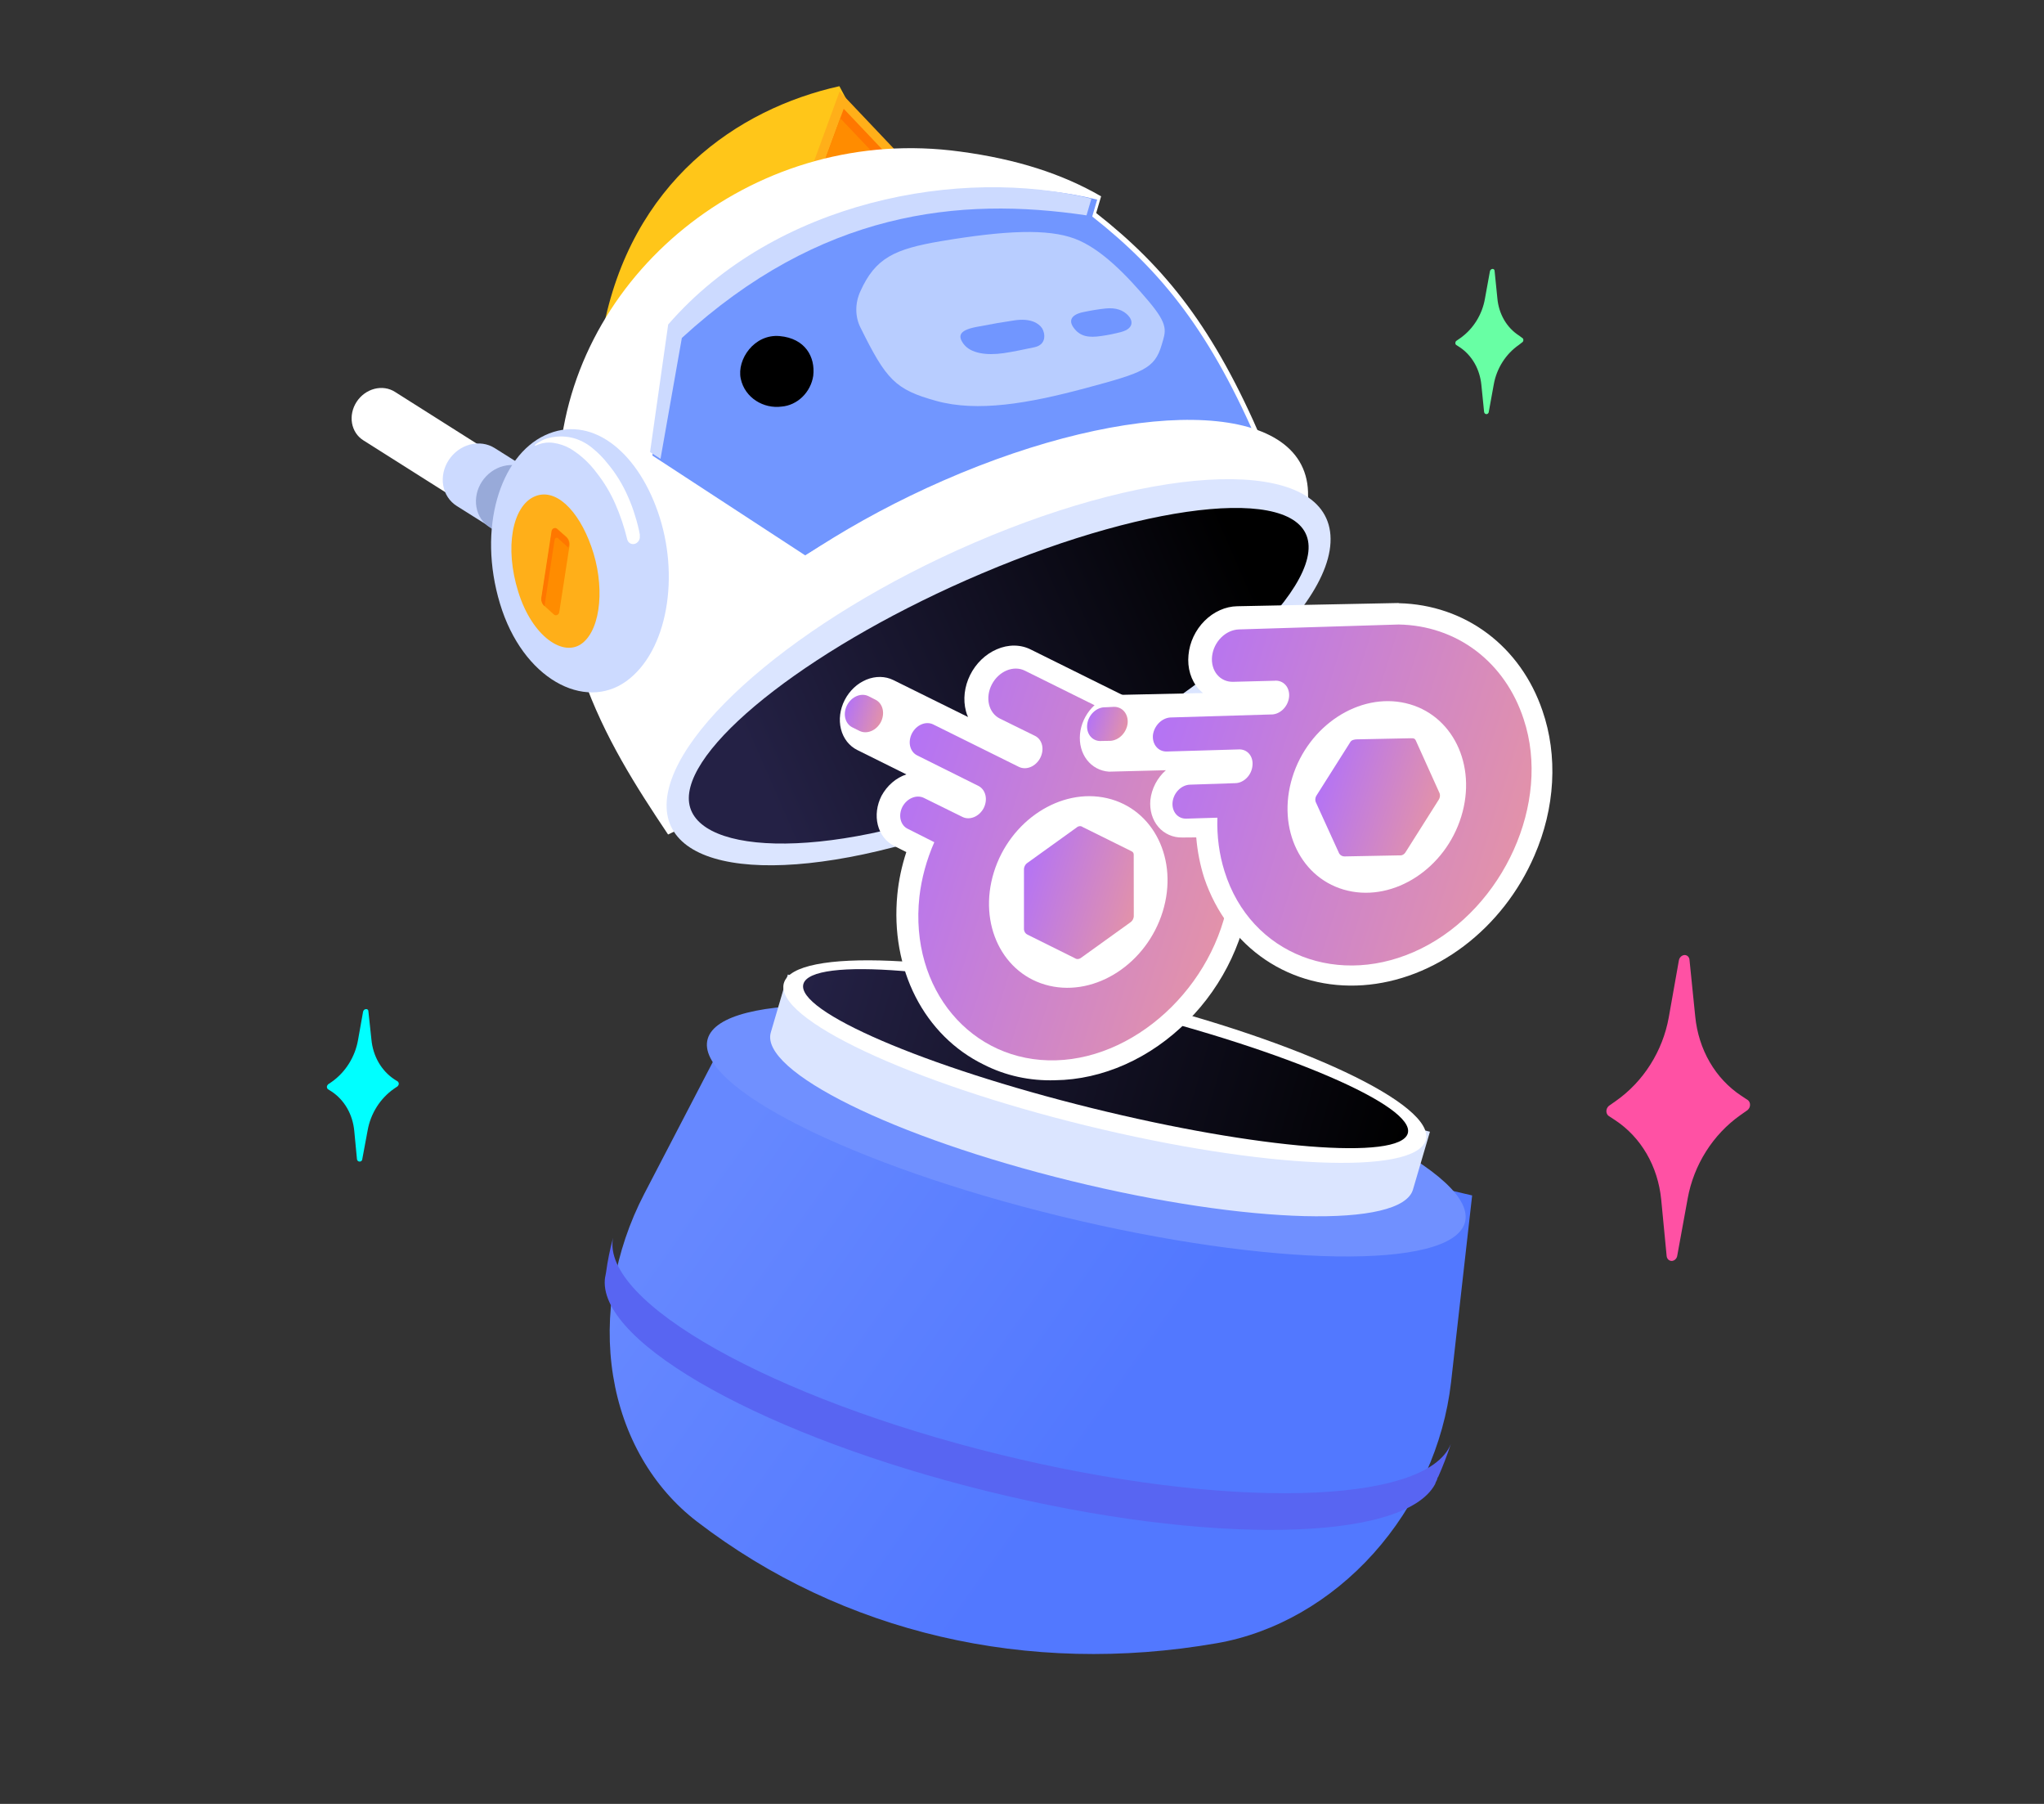 <svg width="221" height="195" viewBox="0 0 221 195" fill="none" xmlns="http://www.w3.org/2000/svg">
<rect x="0" y="0" width="221" height="195" fill="#333333" stroke="none"/>
<path d="M90.758 9.317C79.725 11.772 68.198 19.672 65.177 35.805L96.709 20.463L90.758 9.317Z" fill="#FFC619"/>
<path d="M90.777 9.883L86.728 20.953L99.232 18.798L90.777 9.883Z" fill="#FFAF19"/>
<path d="M91.223 11.759L87.925 20.727L98.079 18.983L91.223 11.759Z" fill="#FF7700"/>
<path d="M90.849 12.78L87.573 21.788L97.704 20.004L90.849 12.78Z" fill="#FF8C00"/>
<path d="M142.486 56.36L72.233 90.209C65.28 79.821 58.573 68.93 60.541 48.993C62.508 29.057 81.966 13.383 103.833 16.388C109.929 17.205 114.847 18.79 119.055 21.224L118.522 23.03C126.069 28.952 131.265 35.498 136.496 47.719C137.478 48.064 136.32 50.211 137.273 50.654L140.152 50.687C141.165 53.046 141.419 53.741 142.486 56.36Z" fill="white"/>
<path d="M61.201 54.063L57.783 59.301L39.278 47.594C38.959 47.392 38.687 47.124 38.478 46.806C38.27 46.488 38.128 46.126 38.061 45.74C37.994 45.354 38.004 44.952 38.089 44.557C38.174 44.162 38.334 43.782 38.558 43.438C39.011 42.743 39.702 42.239 40.478 42.036C41.254 41.833 42.052 41.948 42.696 42.356L61.201 54.063Z" fill="white"/>
<path d="M57.246 52.386L54.592 56.433C54.403 56.722 54.114 56.933 53.789 57.017C53.464 57.102 53.13 57.054 52.861 56.884L49.383 54.694C48.61 54.207 48.084 53.41 47.922 52.479C47.76 51.548 47.975 50.559 48.519 49.729C49.063 48.899 49.892 48.296 50.824 48.054C51.755 47.811 52.713 47.949 53.486 48.436L56.964 50.626C57.099 50.711 57.215 50.825 57.303 50.96C57.391 51.096 57.45 51.25 57.476 51.414C57.502 51.578 57.495 51.748 57.456 51.915C57.416 52.082 57.345 52.242 57.246 52.386Z" fill="#CCDAFF"/>
<path d="M60.834 54.717L58.181 58.765C57.991 59.054 57.702 59.264 57.377 59.349C57.052 59.433 56.718 59.385 56.449 59.215L52.971 57.026C52.198 56.538 51.673 55.742 51.511 54.811C51.349 53.88 51.563 52.89 52.107 52.06C52.651 51.23 53.48 50.628 54.412 50.385C55.343 50.143 56.301 50.28 57.075 50.767L60.552 52.957C60.822 53.127 61.005 53.405 61.061 53.729C61.118 54.054 61.043 54.399 60.853 54.688L60.834 54.717Z" fill="#98AAD9"/>
<path d="M136.217 48.35C125.121 45.214 105.556 48.475 87.06 60.035L70.535 49.242L72.824 35.717C84.509 22.209 104.338 18.052 118.63 21.578L118.093 23.403C125.703 29.387 130.942 36.001 136.217 48.35Z" fill="#7196FF"/>
<path d="M71.116 55.298C73.55 62.181 72.201 70.412 67.701 73.647C63.201 76.881 56.511 73.398 54.058 65.252C51.605 57.107 54.06 49.321 58.928 47.049C63.795 44.778 68.786 48.616 71.116 55.298Z" fill="#CCDAFF"/>
<path d="M57.86 48.067C58.172 47.835 58.507 47.642 58.857 47.492C59.217 47.36 59.588 47.272 59.961 47.228C60.742 47.126 61.523 47.195 62.251 47.432C62.961 47.671 63.613 48.047 64.175 48.542C64.727 48.997 65.229 49.513 65.675 50.081C66.588 51.166 67.342 52.391 67.915 53.722C68.203 54.365 68.45 55.031 68.653 55.715C68.879 56.405 69.058 57.114 69.188 57.837L69.168 57.904C69.186 57.996 69.186 58.093 69.168 58.189C69.149 58.285 69.113 58.378 69.06 58.461C69.008 58.545 68.941 58.618 68.863 58.675C68.785 58.733 68.698 58.775 68.607 58.798C68.435 58.838 68.26 58.812 68.115 58.724C67.971 58.636 67.866 58.493 67.82 58.321C67.502 56.996 67.071 55.713 66.532 54.486C65.999 53.268 65.32 52.136 64.512 51.113C63.733 50.06 62.772 49.175 61.672 48.5C61.108 48.178 60.487 47.966 59.837 47.874C59.19 47.777 58.514 47.884 57.893 48.181L57.831 48.166L57.86 48.067Z" fill="white"/>
<path d="M63.937 59.095C65.399 63.187 65.026 67.878 62.986 69.509C60.946 71.14 57.536 68.807 56.033 63.972C54.529 59.138 55.421 54.783 57.721 53.704C60.021 52.625 62.537 55.124 63.937 59.095Z" fill="#FFAF19"/>
<path d="M87.928 40.628C87.8 41.486 87.385 42.292 86.76 42.902C86.135 43.511 85.34 43.883 84.52 43.95C82.571 44.215 80.528 43.013 80.09 40.935C79.651 38.857 81.552 36.082 84.303 36.33C87.053 36.578 88.172 38.575 87.928 40.628Z" fill="black"/>
<path d="M159.17 129.226L79.27 110.57L69.658 129.051C66.434 135.26 65.241 142.237 66.292 148.733C67.342 155.229 70.568 160.82 75.392 164.506C91.07 176.524 111.107 181.203 131.581 177.626C137.871 176.529 143.87 173.09 148.505 167.924C153.141 162.757 156.113 156.199 156.89 149.419L159.17 129.226Z" fill="url(#paint0_linear_1166_6700)"/>
<path d="M114.718 131.489C137.321 136.984 156.868 137.298 158.377 132.189C159.886 127.08 142.785 118.483 120.181 112.988C97.577 107.492 78.03 107.178 76.522 112.287C75.013 117.396 92.114 125.993 114.718 131.489Z" fill="#7090FF"/>
<path d="M107.982 157.203C83.4 151.157 64.965 140.745 66.283 133.811C65.948 135.051 65.694 136.307 65.523 137.568C65.49 137.679 65.5 137.76 65.468 137.87C65.436 137.981 65.403 138.209 65.391 138.364C64.911 145.307 82.919 155.338 106.811 161.215C130.703 167.092 151.794 166.678 155.159 160.445C155.212 160.285 155.28 160.13 155.362 159.982L155.448 159.688L155.479 159.696C156.003 158.519 156.466 157.315 156.867 156.092C154.232 162.702 132.595 163.258 107.982 157.203Z" fill="#5865F2"/>
<path d="M152.773 128.589C151.539 132.795 134.987 132.35 115.821 127.66C96.654 122.97 82.108 115.805 83.342 111.6L85.177 105.346L154.608 122.336L152.773 128.589Z" fill="#DBE5FF"/>
<path d="M117.426 121.669C136.59 126.358 153.033 127.065 154.153 123.248C155.273 119.431 140.645 112.535 121.481 107.846C102.317 103.157 85.874 102.45 84.754 106.267C83.634 110.084 98.262 116.98 117.426 121.669Z" fill="white"/>
<path d="M117.99 119.771C136.034 124.231 151.356 125.46 152.211 122.516C153.066 119.572 139.131 113.57 121.087 109.11C103.042 104.65 87.721 103.421 86.865 106.365C86.01 109.309 99.945 115.311 117.99 119.771Z" fill="url(#paint1_linear_1166_6700)"/>
<path d="M188.265 118.448C186.879 117.533 185.718 116.295 184.86 114.816C184.002 113.338 183.467 111.653 183.291 109.876L182.671 103.762C182.662 103.612 182.601 103.475 182.499 103.379C182.397 103.282 182.262 103.232 182.12 103.238C181.98 103.25 181.844 103.313 181.735 103.418C181.626 103.522 181.552 103.66 181.525 103.809L180.426 109.994C180.101 111.791 179.425 113.525 178.441 115.079C177.458 116.633 176.19 117.97 174.724 119.002L173.948 119.548C173.868 119.616 173.803 119.702 173.757 119.799C173.711 119.896 173.686 120.001 173.684 120.105C173.683 120.205 173.701 120.302 173.739 120.389C173.777 120.476 173.834 120.552 173.904 120.611L174.637 121.095C176.023 122.01 177.184 123.248 178.042 124.727C178.9 126.205 179.435 127.89 179.611 129.667L180.201 135.782C180.216 135.929 180.279 136.062 180.379 136.158C180.48 136.253 180.611 136.306 180.751 136.306C180.893 136.301 181.033 136.24 181.143 136.134C181.253 136.029 181.326 135.886 181.347 135.735L182.476 129.549C182.801 127.752 183.477 126.018 184.461 124.464C185.444 122.91 186.712 121.573 188.178 120.541L188.954 119.995C189.029 119.93 189.092 119.85 189.138 119.759C189.183 119.668 189.21 119.569 189.216 119.47C189.223 119.365 189.207 119.261 189.169 119.168C189.131 119.075 189.072 118.994 188.998 118.932L188.265 118.448Z" fill="#FF51A4"/>
<path d="M42.63 116.67C41.938 116.21 41.358 115.588 40.932 114.845C40.505 114.103 40.241 113.258 40.158 112.368L39.832 109.328C39.834 109.291 39.828 109.255 39.816 109.222C39.803 109.189 39.784 109.16 39.759 109.137C39.734 109.113 39.705 109.096 39.672 109.087C39.64 109.077 39.606 109.075 39.571 109.081C39.501 109.083 39.431 109.11 39.374 109.16C39.317 109.209 39.276 109.277 39.259 109.351L38.71 112.427C38.552 113.327 38.217 114.197 37.728 114.976C37.238 115.756 36.605 116.428 35.872 116.946L35.469 117.22C35.397 117.289 35.35 117.383 35.338 117.483C35.342 117.581 35.381 117.672 35.448 117.735L35.83 117.977C36.522 118.43 37.101 119.046 37.528 119.783C37.955 120.52 38.219 121.361 38.303 122.247L38.597 125.32C38.609 125.393 38.644 125.458 38.697 125.503C38.75 125.548 38.818 125.57 38.889 125.565C38.922 125.568 38.957 125.564 38.991 125.552C39.024 125.539 39.055 125.52 39.082 125.494C39.108 125.469 39.13 125.438 39.145 125.404C39.161 125.37 39.169 125.333 39.171 125.297L39.751 122.187C39.909 121.292 40.244 120.427 40.733 119.652C41.223 118.878 41.856 118.212 42.588 117.7L42.99 117.427C43.063 117.358 43.11 117.264 43.122 117.164C43.118 117.065 43.079 116.975 43.012 116.912L42.63 116.67Z" fill="#00FFFF"/>
<path d="M164.264 36.291C163.597 35.869 163.039 35.286 162.629 34.582C162.219 33.878 161.968 33.072 161.895 32.221L161.6 29.307C161.603 29.241 161.581 29.179 161.54 29.134C161.498 29.09 161.441 29.066 161.379 29.068C161.313 29.07 161.248 29.097 161.195 29.145C161.142 29.192 161.106 29.258 161.092 29.328L160.555 32.276C160.41 33.129 160.096 33.953 159.635 34.691C159.174 35.43 158.577 36.064 157.886 36.552L157.506 36.815C157.461 36.838 157.422 36.874 157.395 36.92C157.369 36.965 157.355 37.018 157.357 37.069C157.351 37.121 157.36 37.173 157.383 37.216C157.406 37.26 157.442 37.293 157.485 37.312L157.845 37.545C158.494 37.983 159.037 38.572 159.438 39.274C159.838 39.976 160.087 40.775 160.168 41.616L160.463 44.53C160.471 44.6 160.502 44.662 160.551 44.706C160.6 44.749 160.663 44.771 160.73 44.767C160.791 44.765 160.851 44.736 160.896 44.688C160.941 44.64 160.968 44.575 160.971 44.51L161.508 41.561C161.659 40.704 161.98 39.877 162.449 39.138C162.918 38.399 163.523 37.767 164.223 37.284L164.557 37.023C164.602 37 164.641 36.964 164.667 36.918C164.694 36.872 164.708 36.82 164.706 36.768C164.712 36.717 164.703 36.665 164.68 36.622C164.657 36.578 164.621 36.544 164.577 36.526L164.264 36.291Z" fill="#68FFA4"/>
<path d="M117.475 23.28L118.007 21.473C103.826 17.982 83.84 21.705 72.244 35.081L70.285 48.867L71.415 49.601L73.722 36.533C88.661 22.845 103.661 21.217 117.475 23.28Z" fill="#CCDAFF"/>
<path d="M93.015 35.368C92.73 34.788 92.583 34.136 92.585 33.461C92.587 32.786 92.739 32.109 93.028 31.481C94.65 27.88 96.722 26.923 101.716 26.074C108.803 24.88 113.294 24.728 116.168 25.788C119.042 26.848 121.831 29.778 124.124 32.481C126.416 35.183 126.044 35.77 125.595 37.302C124.842 39.866 123.553 40.301 117.357 41.963C111.162 43.625 105.676 44.568 101.226 43.337C96.776 42.106 95.825 41.053 93.015 35.368Z" fill="#B8CDFF"/>
<path d="M112.671 35.482C113.009 36.032 113.182 37.259 111.835 37.539C110.489 37.819 109.635 38.005 108.555 38.17C106.641 38.455 104.956 38.186 104.209 37.213C103.462 36.24 103.773 35.634 105.872 35.287C107.352 35.004 108.371 34.823 109.657 34.635C111.468 34.361 112.323 34.966 112.671 35.482Z" fill="#7196FF"/>
<path d="M121.243 35.881C120.53 36.073 119.81 36.22 119.086 36.32C117.73 36.525 116.77 36.397 116.065 35.401C115.36 34.405 116.238 33.903 117.152 33.733C117.94 33.563 118.732 33.434 119.526 33.348C120.657 33.231 121.434 33.528 121.968 34.089C122.502 34.649 122.617 35.501 121.243 35.881Z" fill="#7196FF"/>
<path d="M141.395 52.691C142.315 62.3 125.328 77.071 104.59 85.142C85.007 92.754 69.439 91.429 68.867 82.646C68.296 73.863 82.733 60.375 101.998 51.945C122.357 43.041 140.496 43.122 141.395 52.691Z" fill="white"/>
<path d="M143.848 57.836C144.478 66.429 127.474 80.222 106.944 88.213C87.57 95.744 72.369 95.146 72.077 87.307C71.785 79.467 86.216 66.918 105.304 58.681C125.486 49.97 143.22 49.349 143.848 57.836Z" fill="#DBE5FF"/>
<path d="M141.487 59.03C141.688 65.619 125.917 78.883 106.789 86.31C88.707 93.32 74.405 92.308 74.476 86.245C74.548 80.182 88.327 69.543 106.176 61.981C125.009 53.988 141.285 52.441 141.487 59.03Z" fill="url(#paint2_linear_1166_6700)"/>
<path d="M59.885 66.421L58.832 65.471C58.732 65.373 58.655 65.252 58.607 65.115C58.56 64.978 58.542 64.829 58.555 64.678L59.683 57.41C59.694 57.344 59.723 57.282 59.764 57.23C59.805 57.178 59.858 57.137 59.917 57.113C59.977 57.089 60.039 57.081 60.099 57.092C60.159 57.103 60.214 57.131 60.258 57.173L61.291 58.084C61.395 58.187 61.475 58.315 61.526 58.458C61.577 58.602 61.598 58.757 61.588 58.915L60.47 66.152C60.464 66.221 60.439 66.289 60.399 66.347C60.359 66.405 60.305 66.451 60.243 66.479C60.182 66.508 60.115 66.517 60.052 66.507C59.989 66.496 59.931 66.466 59.885 66.421Z" fill="#FF8C00"/>
<path d="M59.966 58.348L58.869 65.529L58.8 65.443C58.702 65.346 58.626 65.225 58.578 65.088C58.531 64.952 58.514 64.803 58.527 64.653L59.632 57.44C59.638 57.371 59.663 57.304 59.702 57.246C59.742 57.188 59.795 57.142 59.856 57.114C59.917 57.086 59.983 57.076 60.045 57.087C60.108 57.097 60.166 57.127 60.21 57.172L61.232 58.08C61.335 58.183 61.414 58.31 61.464 58.453C61.515 58.596 61.536 58.752 61.526 58.909L61.443 59.197L60.302 58.157C60.272 58.137 60.236 58.126 60.2 58.125C60.163 58.125 60.125 58.135 60.091 58.154C60.057 58.173 60.028 58.201 60.006 58.235C59.984 58.269 59.97 58.308 59.966 58.348Z" fill="#FF7700"/>
<path d="M128.402 110.377C126.418 112.37 124.127 113.964 121.667 115.062C119.206 116.161 116.625 116.742 114.075 116.773C111.353 116.858 108.724 116.283 106.382 115.092C103.214 113.55 100.646 110.997 98.985 107.739C97.324 104.482 96.641 100.659 97.018 96.728C97.166 95.174 97.494 93.623 97.992 92.109L96.677 91.445C95.803 91.008 95.168 90.194 94.912 89.18C94.656 88.166 94.799 87.034 95.31 86.03C95.605 85.482 95.996 84.993 96.459 84.594C96.922 84.194 97.447 83.894 97.999 83.712L92.7 81.081C91.822 80.648 91.184 79.834 90.928 78.819C90.671 77.803 90.817 76.669 91.333 75.666C91.849 74.663 92.692 73.872 93.678 73.469C94.663 73.065 95.711 73.081 96.589 73.514L104.667 77.51C104.571 77.312 104.495 77.102 104.441 76.883C104.106 75.628 104.269 74.22 104.892 72.966C105.516 71.712 106.55 70.714 107.768 70.191C108.387 69.919 109.036 69.782 109.674 69.788C110.312 69.794 110.925 69.944 111.476 70.227L126.478 77.662L126.568 77.684C129.528 79.335 131.903 81.889 133.436 85.068C134.969 88.247 135.599 91.929 135.26 95.712C135.043 98.406 134.324 101.093 133.145 103.613C131.967 106.132 130.354 108.433 128.402 110.377Z" fill="white"/>
<path d="M95.239 78.056C95.466 77.61 95.535 77.109 95.432 76.661C95.329 76.212 95.061 75.85 94.686 75.652L93.913 75.26C93.724 75.165 93.515 75.114 93.296 75.111C93.078 75.107 92.854 75.151 92.639 75.24C92.423 75.329 92.22 75.461 92.041 75.628C91.861 75.796 91.709 75.995 91.593 76.216C91.477 76.437 91.399 76.674 91.364 76.914C91.329 77.154 91.338 77.393 91.389 77.616C91.441 77.839 91.534 78.043 91.664 78.215C91.793 78.387 91.957 78.525 92.146 78.62L92.948 79.019C93.328 79.202 93.781 79.203 94.209 79.023C94.637 78.843 95.007 78.496 95.239 78.056Z" fill="url(#paint3_linear_1166_6700)"/>
<path d="M133.021 95.753C133.768 88.652 130.621 82.683 125.54 79.801L110.801 72.495C110.212 72.204 109.506 72.198 108.838 72.478C108.169 72.758 107.594 73.302 107.237 73.989C106.88 74.677 106.771 75.452 106.935 76.144C107.099 76.836 107.521 77.388 108.11 77.679L111.916 79.551C112.295 79.742 112.566 80.102 112.669 80.55C112.772 80.999 112.699 81.5 112.466 81.944C112.233 82.387 111.858 82.736 111.426 82.915C110.993 83.093 110.536 83.086 110.157 82.895L100.899 78.309C100.711 78.217 100.502 78.169 100.285 78.167C100.067 78.166 99.845 78.212 99.632 78.302C99.418 78.393 99.217 78.525 99.04 78.693C98.863 78.861 98.714 79.061 98.6 79.281C98.487 79.501 98.412 79.737 98.379 79.976C98.346 80.214 98.356 80.451 98.409 80.672C98.462 80.893 98.557 81.094 98.687 81.263C98.818 81.433 98.982 81.568 99.171 81.66L105.806 84.966C106.179 85.163 106.446 85.523 106.548 85.97C106.651 86.416 106.582 86.915 106.356 87.359C106.125 87.796 105.757 88.141 105.331 88.321C104.905 88.5 104.454 88.499 104.077 88.317L99.886 86.25C99.506 86.066 99.052 86.063 98.621 86.241C98.19 86.418 97.816 86.763 97.578 87.201C97.462 87.423 97.384 87.662 97.35 87.903C97.316 88.145 97.327 88.384 97.381 88.608C97.435 88.831 97.531 89.034 97.665 89.205C97.798 89.375 97.966 89.51 98.158 89.6L101.017 91.041C100.182 92.941 99.638 94.936 99.407 96.939C98.313 106.949 105.046 114.884 114.181 114.619C123.316 114.354 132.036 105.824 133.021 95.753Z" fill="url(#paint4_linear_1166_6700)"/>
<path d="M113.454 106.559C118.496 107.732 123.984 104.144 125.713 98.546C127.441 92.948 124.755 87.46 119.714 86.287C114.672 85.115 109.184 88.703 107.455 94.301C105.727 99.899 108.412 105.387 113.454 106.559Z" fill="white"/>
<path d="M122.579 92.538L122.587 98.961C122.595 99.107 122.561 99.257 122.491 99.394C122.42 99.529 122.316 99.645 122.191 99.725L116.904 103.525C116.799 103.609 116.677 103.659 116.553 103.669C116.429 103.678 116.311 103.647 116.213 103.578L111.088 101.031C110.986 100.982 110.899 100.907 110.833 100.812C110.768 100.716 110.726 100.602 110.712 100.48L110.713 94.025C110.706 93.878 110.739 93.728 110.81 93.592C110.88 93.456 110.985 93.34 111.11 93.261L116.396 89.46C116.494 89.373 116.611 89.32 116.731 89.309C116.851 89.298 116.966 89.33 117.057 89.4L122.213 91.954C122.492 92.09 122.602 92.151 122.579 92.538Z" fill="url(#paint5_linear_1166_6700)"/>
<path d="M165.9 92.497C164.225 96.381 161.568 99.784 158.266 102.277C154.964 104.769 151.164 106.239 147.346 106.501C143.529 106.763 139.864 105.805 136.815 103.749C133.767 101.692 131.47 98.629 130.216 94.947C129.761 93.534 129.467 92.049 129.34 90.521L127.841 90.533C126.822 90.555 125.886 90.142 125.237 89.382C124.589 88.623 124.281 87.579 124.38 86.48C124.446 85.874 124.629 85.274 124.917 84.719C125.206 84.165 125.594 83.668 126.056 83.261L119.899 83.416C118.945 83.348 118.095 82.891 117.516 82.137C116.937 81.383 116.672 80.386 116.773 79.343C116.874 78.301 117.334 77.289 118.062 76.507C118.789 75.726 119.732 75.232 120.703 75.123L130.059 74.919L129.607 74.489C129.189 74.019 128.875 73.449 128.685 72.816C128.495 72.182 128.433 71.498 128.502 70.804C128.562 70.126 128.746 69.45 129.044 68.817C129.342 68.184 129.748 67.606 130.237 67.116C130.727 66.625 131.291 66.233 131.897 65.962C132.503 65.69 133.139 65.544 133.767 65.534L151.192 65.186L151.283 65.207C154.791 65.294 158.09 66.423 160.821 68.471C163.552 70.519 165.61 73.408 166.772 76.823C167.608 79.237 167.961 81.867 167.812 84.559C167.662 87.251 167.012 89.95 165.9 92.497Z" fill="white"/>
<path d="M121.921 78.195C121.968 77.71 121.838 77.251 121.56 76.917C121.283 76.584 120.878 76.401 120.434 76.409L119.522 76.456C119.295 76.446 119.062 76.488 118.838 76.579C118.613 76.67 118.402 76.808 118.217 76.984C118.031 77.161 117.876 77.371 117.761 77.604C117.646 77.836 117.573 78.085 117.547 78.335C117.521 78.585 117.542 78.83 117.609 79.056C117.676 79.283 117.788 79.485 117.938 79.65C118.087 79.815 118.271 79.94 118.478 80.016C118.685 80.093 118.911 80.12 119.141 80.096L120.042 80.084C120.488 80.064 120.934 79.856 121.285 79.503C121.636 79.15 121.864 78.68 121.921 78.195Z" fill="url(#paint6_linear_1166_6700)"/>
<path d="M164.747 77.759C163.761 74.722 161.98 72.161 159.596 70.353C157.211 68.546 154.316 67.562 151.225 67.509L133.945 68.04C133.257 68.062 132.565 68.381 132.022 68.927C131.479 69.473 131.13 70.202 131.05 70.953C130.97 71.704 131.167 72.416 131.597 72.931C132.027 73.447 132.655 73.725 133.343 73.703L137.779 73.588C138.009 73.563 138.235 73.59 138.443 73.667C138.65 73.744 138.834 73.869 138.984 74.034C139.134 74.2 139.246 74.402 139.313 74.629C139.38 74.855 139.402 75.102 139.375 75.352C139.349 75.602 139.276 75.851 139.161 76.084C139.045 76.317 138.89 76.528 138.705 76.704C138.519 76.881 138.307 77.019 138.082 77.11C137.857 77.201 137.624 77.244 137.397 77.234L126.539 77.558C126.095 77.586 125.652 77.797 125.302 78.149C124.952 78.5 124.722 78.966 124.657 79.45C124.61 79.936 124.74 80.395 125.019 80.73C125.297 81.064 125.702 81.246 126.147 81.238L133.924 81.012C134.148 80.999 134.365 81.035 134.563 81.119C134.76 81.203 134.934 81.332 135.073 81.499C135.213 81.667 135.315 81.868 135.373 82.092C135.432 82.316 135.446 82.557 135.414 82.8C135.39 83.04 135.322 83.28 135.214 83.504C135.107 83.728 134.961 83.933 134.787 84.106C134.612 84.28 134.412 84.418 134.198 84.513C133.985 84.608 133.762 84.657 133.542 84.659L128.675 84.821C128.229 84.831 127.78 85.033 127.425 85.384C127.07 85.735 126.839 86.206 126.783 86.693C126.727 87.18 126.851 87.644 127.126 87.982C127.402 88.32 127.807 88.504 128.253 88.495L131.625 88.391C131.562 90.405 131.823 92.365 132.395 94.184C135.218 103.235 144.875 106.916 153.716 102.509C162.557 98.103 167.741 86.776 164.747 77.759Z" fill="url(#paint7_linear_1166_6700)"/>
<path d="M145.734 96.284C150.776 97.457 156.265 93.87 157.992 88.272C159.72 82.675 157.033 77.187 151.991 76.014C146.948 74.841 141.46 78.428 139.732 84.025C138.004 89.623 140.691 95.111 145.734 96.284Z" fill="white"/>
<path d="M153.109 80.117L155.607 85.653C155.671 85.77 155.699 85.908 155.689 86.051C155.679 86.194 155.631 86.336 155.551 86.46L151.974 92.117C151.904 92.236 151.803 92.334 151.686 92.396C151.569 92.458 151.441 92.482 151.32 92.464L145.375 92.578C145.257 92.579 145.144 92.551 145.044 92.497C144.944 92.443 144.86 92.364 144.797 92.266L142.288 86.762C142.226 86.639 142.202 86.494 142.219 86.346C142.236 86.197 142.294 86.052 142.384 85.929L145.962 80.273C146.124 79.954 146.444 79.957 146.615 79.925L152.53 79.804C152.851 79.807 152.981 79.802 153.109 80.117Z" fill="url(#paint8_linear_1166_6700)"/>
<defs>
<linearGradient id="paint0_linear_1166_6700" x1="81.545" y1="119.647" x2="123.104" y2="149.13" gradientUnits="userSpaceOnUse">
<stop stop-color="#6688FF"/>
<stop offset="1" stop-color="#5278FF"/>
</linearGradient>
<linearGradient id="paint1_linear_1166_6700" x1="86.897" y1="106.361" x2="151.453" y2="125.113" gradientUnits="userSpaceOnUse">
<stop stop-color="#242145"/>
<stop offset="1"/>
</linearGradient>
<linearGradient id="paint2_linear_1166_6700" x1="134.037" y1="59.547" x2="81.597" y2="82.499" gradientUnits="userSpaceOnUse">
<stop/>
<stop offset="1" stop-color="#242145"/>
</linearGradient>
<linearGradient id="paint3_linear_1166_6700" x1="91.41" y1="76.678" x2="95.316" y2="77.913" gradientUnits="userSpaceOnUse">
<stop stop-color="#B473F5"/>
<stop offset="1" stop-color="#E292AA"/>
</linearGradient>
<linearGradient id="paint4_linear_1166_6700" x1="95.226" y1="89.847" x2="131.697" y2="101.379" gradientUnits="userSpaceOnUse">
<stop stop-color="#B473F5"/>
<stop offset="1" stop-color="#E292AA"/>
</linearGradient>
<linearGradient id="paint5_linear_1166_6700" x1="110.352" y1="95.027" x2="122.679" y2="98.833" gradientUnits="userSpaceOnUse">
<stop stop-color="#B473F5"/>
<stop offset="1" stop-color="#E292AA"/>
</linearGradient>
<linearGradient id="paint6_linear_1166_6700" x1="117.674" y1="77.792" x2="121.688" y2="79.06" gradientUnits="userSpaceOnUse">
<stop stop-color="#B473F5"/>
<stop offset="1" stop-color="#E292AA"/>
</linearGradient>
<linearGradient id="paint7_linear_1166_6700" x1="124.312" y1="80.435" x2="163.528" y2="92.825" gradientUnits="userSpaceOnUse">
<stop stop-color="#B473F5"/>
<stop offset="1" stop-color="#E292AA"/>
</linearGradient>
<linearGradient id="paint8_linear_1166_6700" x1="142.705" y1="84.723" x2="154.954" y2="88.505" gradientUnits="userSpaceOnUse">
<stop stop-color="#B473F5"/>
<stop offset="1" stop-color="#E292AA"/>
</linearGradient>
</defs>
</svg>
